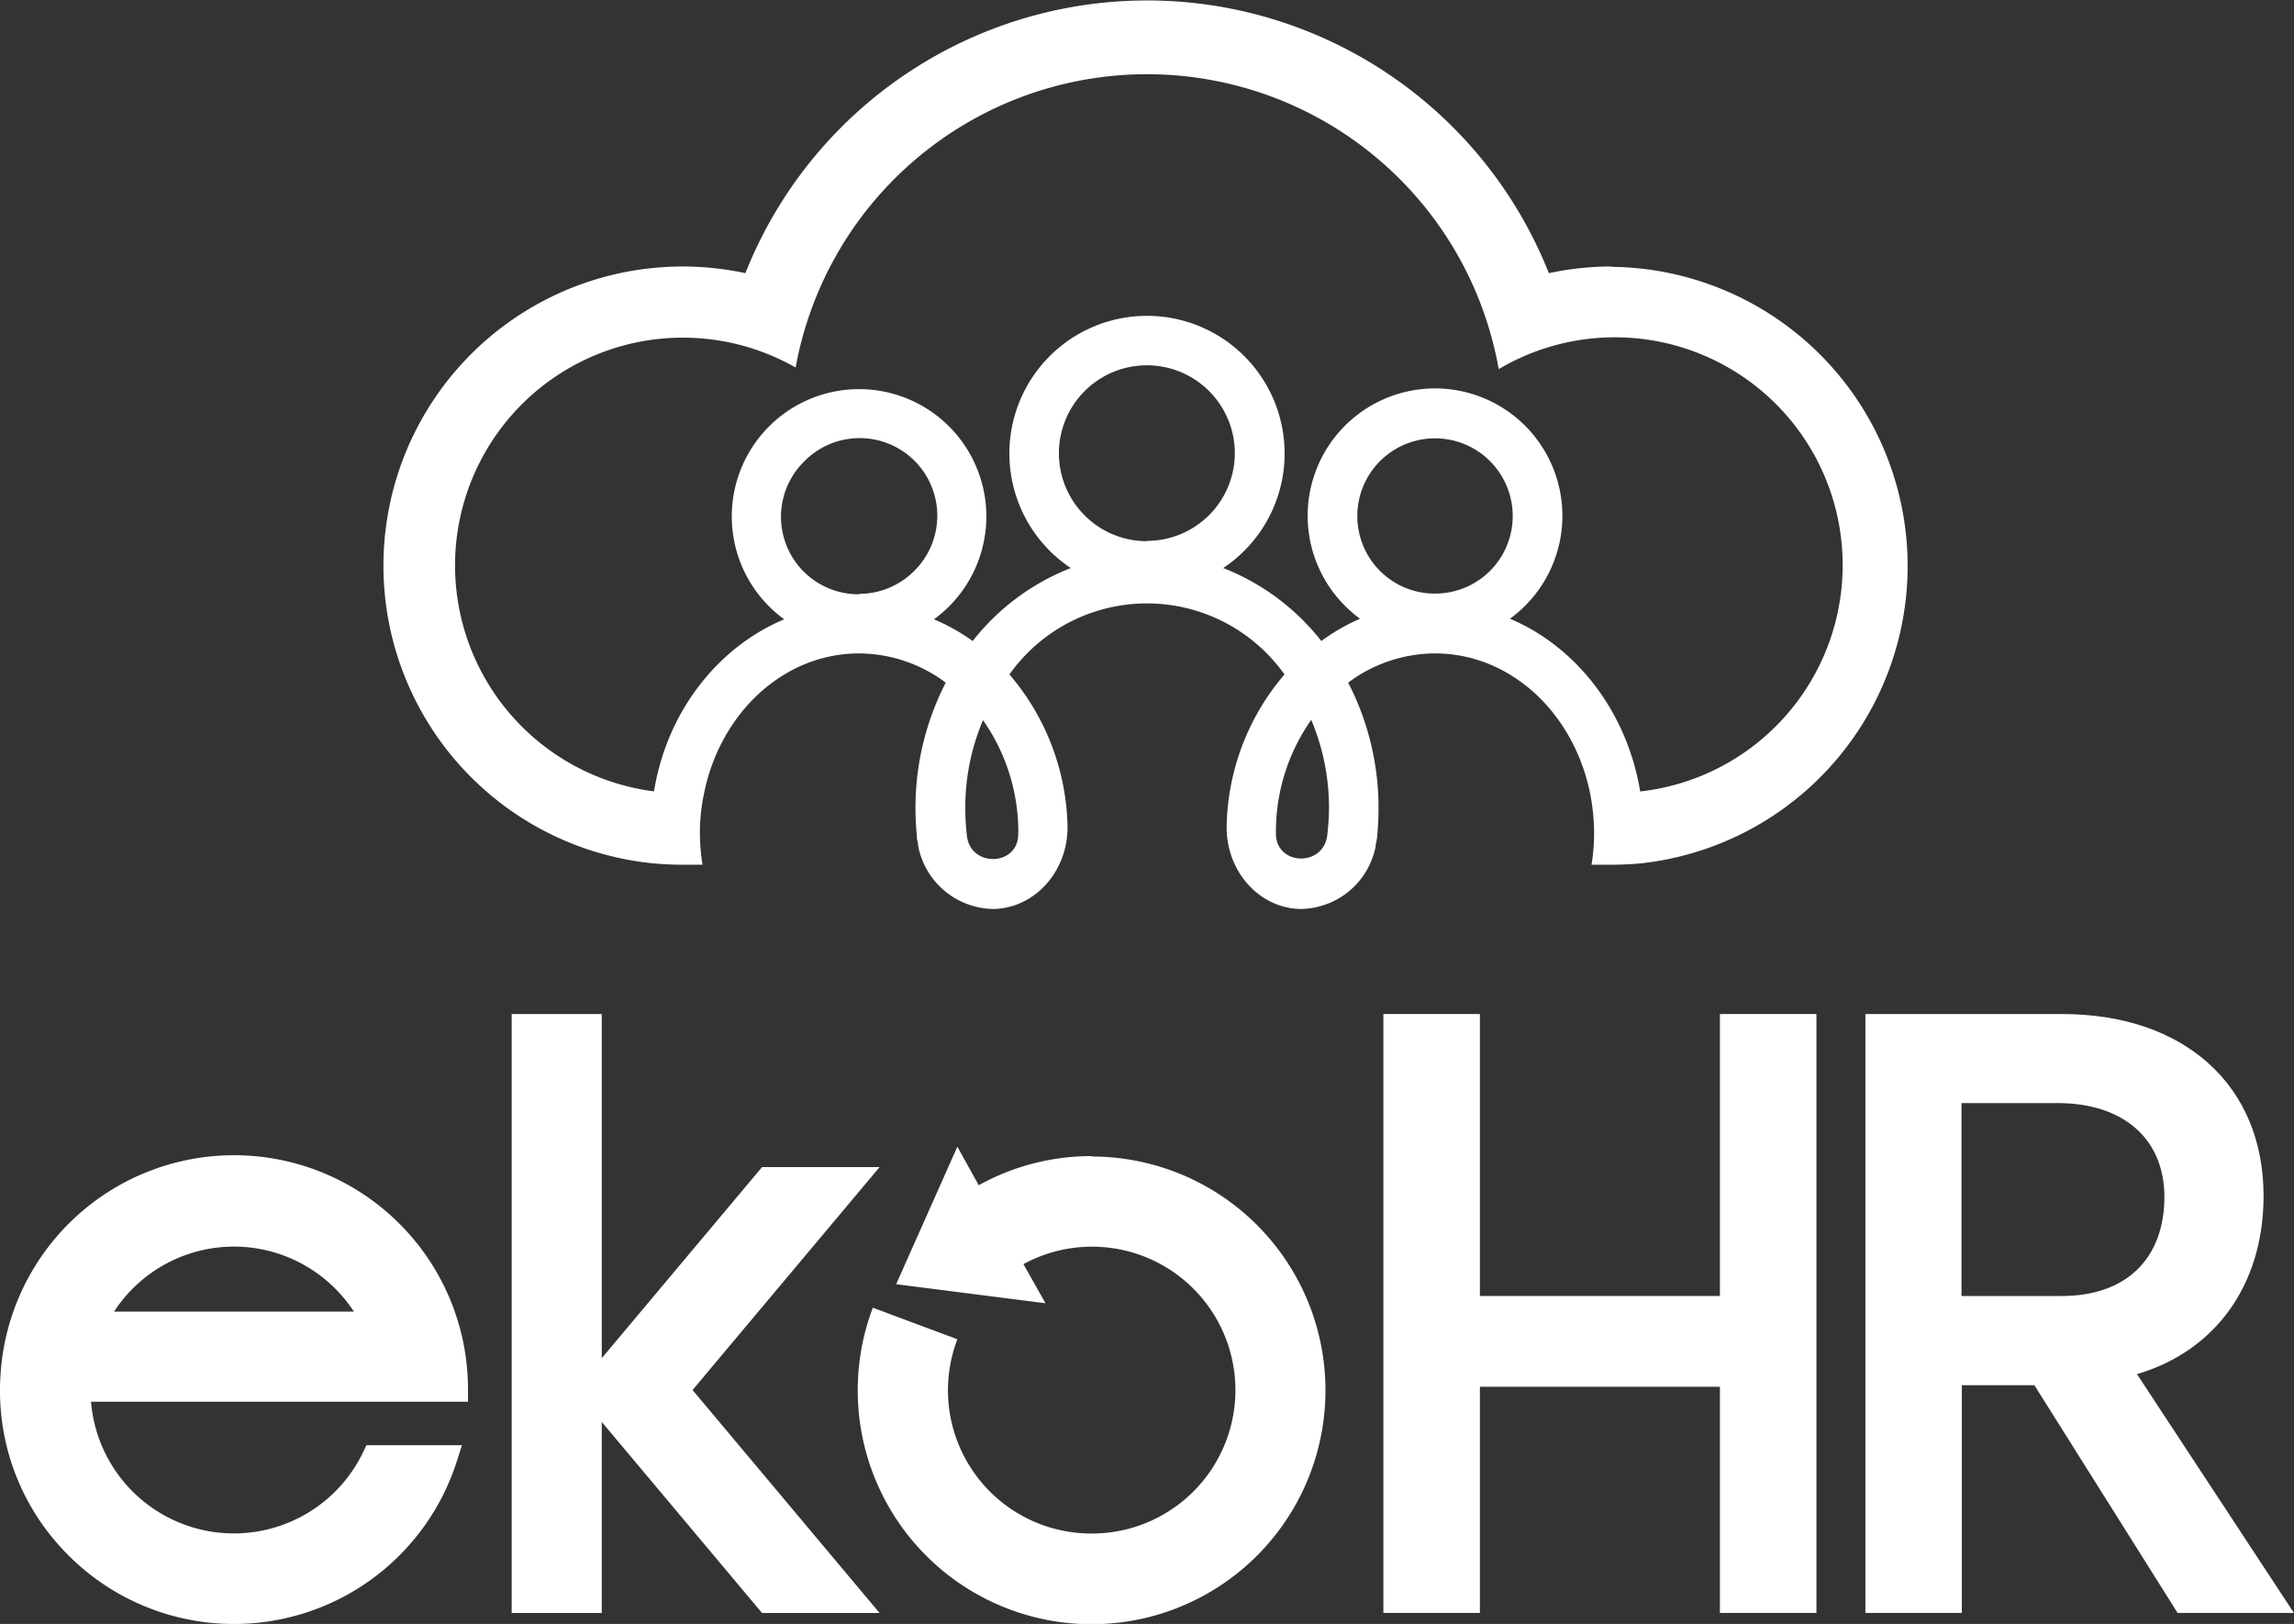 <svg xmlns="http://www.w3.org/2000/svg" viewBox="0 0 268.37 190"><rect x="0" y="0" width="268.37" height="190" fill="#333333" stroke="none"/><defs><style>.cls-1{fill:#fff;}</style></defs><title>ekoHR-logo-beyaz-</title><g id="Layer_2" data-name="Layer 2"><g id="Layer_1-2" data-name="Layer 1"><path class="cls-1" d="M54.75,162.63A27.37,27.37,0,0,0,.06,160.88a27.13,27.13,0,0,0,7.36,20.49,27.37,27.37,0,0,0,46.06-10.52l.56-1.76H42.87l-.37.77A16.77,16.77,0,0,1,10.65,164h44.1Zm-41.41-9.17a16.74,16.74,0,0,1,28.06,0Z"/><polygon class="cls-1" points="102.9 136.55 89.15 136.55 70.4 158.9 70.4 118.64 59.86 118.64 59.86 188.72 70.4 188.72 70.4 166.37 89.15 188.72 102.9 188.72 81.02 162.63 102.9 136.55"/><path class="cls-1" d="M127.68,135.26a27.21,27.21,0,0,0-13.18,3.41L112,134.16l-7.16,16.09,17.47,2.23-2.58-4.58a16.78,16.78,0,1,1,8,31.52A16.76,16.76,0,0,1,112,156.69L102.11,153a27.36,27.36,0,1,0,25.57-17.69"/><polygon class="cls-1" points="201.21 151.63 173.13 151.63 173.13 118.64 161.84 118.64 161.84 188.71 173.13 188.71 173.13 162.25 201.21 162.25 201.21 188.71 212.5 188.71 212.5 118.64 201.21 118.64 201.21 151.63"/><path class="cls-1" d="M250,160.77c9.21-2.71,14.81-10.49,14.81-20.85,0-12.93-9.25-21.28-23.58-21.28h-23v70.07h11.28V162.07H238l16.75,26.64h13.61ZM253.21,140c0,7.28-4.49,11.63-12,11.63H229.47V129.06h11.25c7.7,0,12.49,4.2,12.49,11"/><path class="cls-1" d="M188.54,31.18a34.89,34.89,0,0,0-7.34.78,50.57,50.57,0,0,0-94,0A35,35,0,1,0,76.3,101c1.17.11,2.32.17,3.52.17h2.37a23.3,23.3,0,0,1-.31-3.67,22.06,22.06,0,0,1,.48-4.64c1.87-9.38,9.27-16.41,18.13-16.41a17,17,0,0,1,10.15,3.42,32,32,0,0,0-3.54,14.69c0,1.09.06,2.16.16,3.21,0,.21,0,.4.07.61s.06.44.1.67a9.09,9.09,0,0,0,8.88,7.3c4.8-.15,8.58-4.41,8.58-9.56a28.17,28.17,0,0,0-6.8-17.88,19.73,19.73,0,0,1,32.18,0,28.09,28.09,0,0,0-6.77,17.88c0,5.15,3.75,9.41,8.56,9.56a9.06,9.06,0,0,0,8.87-7.3c0-.23.07-.46.11-.67s.06-.4.08-.61c.09-1,.15-2.12.15-3.21a31.87,31.87,0,0,0-3.55-14.69,17,17,0,0,1,10.16-3.42c8.87,0,16.26,7,18.15,16.41a24.25,24.25,0,0,1,.46,4.64,23.3,23.3,0,0,1-.3,3.67h2.35c1.2,0,2.38-.06,3.53-.17a35,35,0,0,0-3.53-69.78m-88,38.31A9.07,9.07,0,0,1,94.07,54a9.08,9.08,0,1,1,12.84,12.84,9.11,9.11,0,0,1-6.42,2.64m18.63,28v.12c0,3.74-5.56,3.93-6,.21a27.1,27.1,0,0,1-.19-3.27A26.08,26.08,0,0,1,115,84.26a22.75,22.75,0,0,1,4.13,13.2m15.06-34.14A10.29,10.29,0,1,1,144.46,53a10.28,10.28,0,0,1-10.28,10.28m21.09,34.47c-.46,3.72-6,3.53-6-.21v-.12a22.68,22.68,0,0,1,4.13-13.2,26.62,26.62,0,0,1,2.08,10.26,29.28,29.28,0,0,1-.21,3.27m12.61-28.3a9.06,9.06,0,0,1-9.09-9.06,9.09,9.09,0,1,1,15.51,6.42,9.11,9.11,0,0,1-6.42,2.64m24,23.14c-1.53-9.27-7.41-16.89-15.23-20.2a14.9,14.9,0,1,0-17.54,0A22.87,22.87,0,0,0,154.58,75a27.09,27.09,0,0,0-11.48-8.54,16.1,16.1,0,1,0-17.83,0A27.15,27.15,0,0,0,113.79,75a22.87,22.87,0,0,0-4.53-2.54,14.89,14.89,0,1,0-17.52,0C83.91,75.74,78,83.34,76.51,92.59A26.65,26.65,0,1,1,93.08,43a41.78,41.78,0,0,1,82.25.19,26.65,26.65,0,1,1,16.55,49.41"/></g></g></svg>